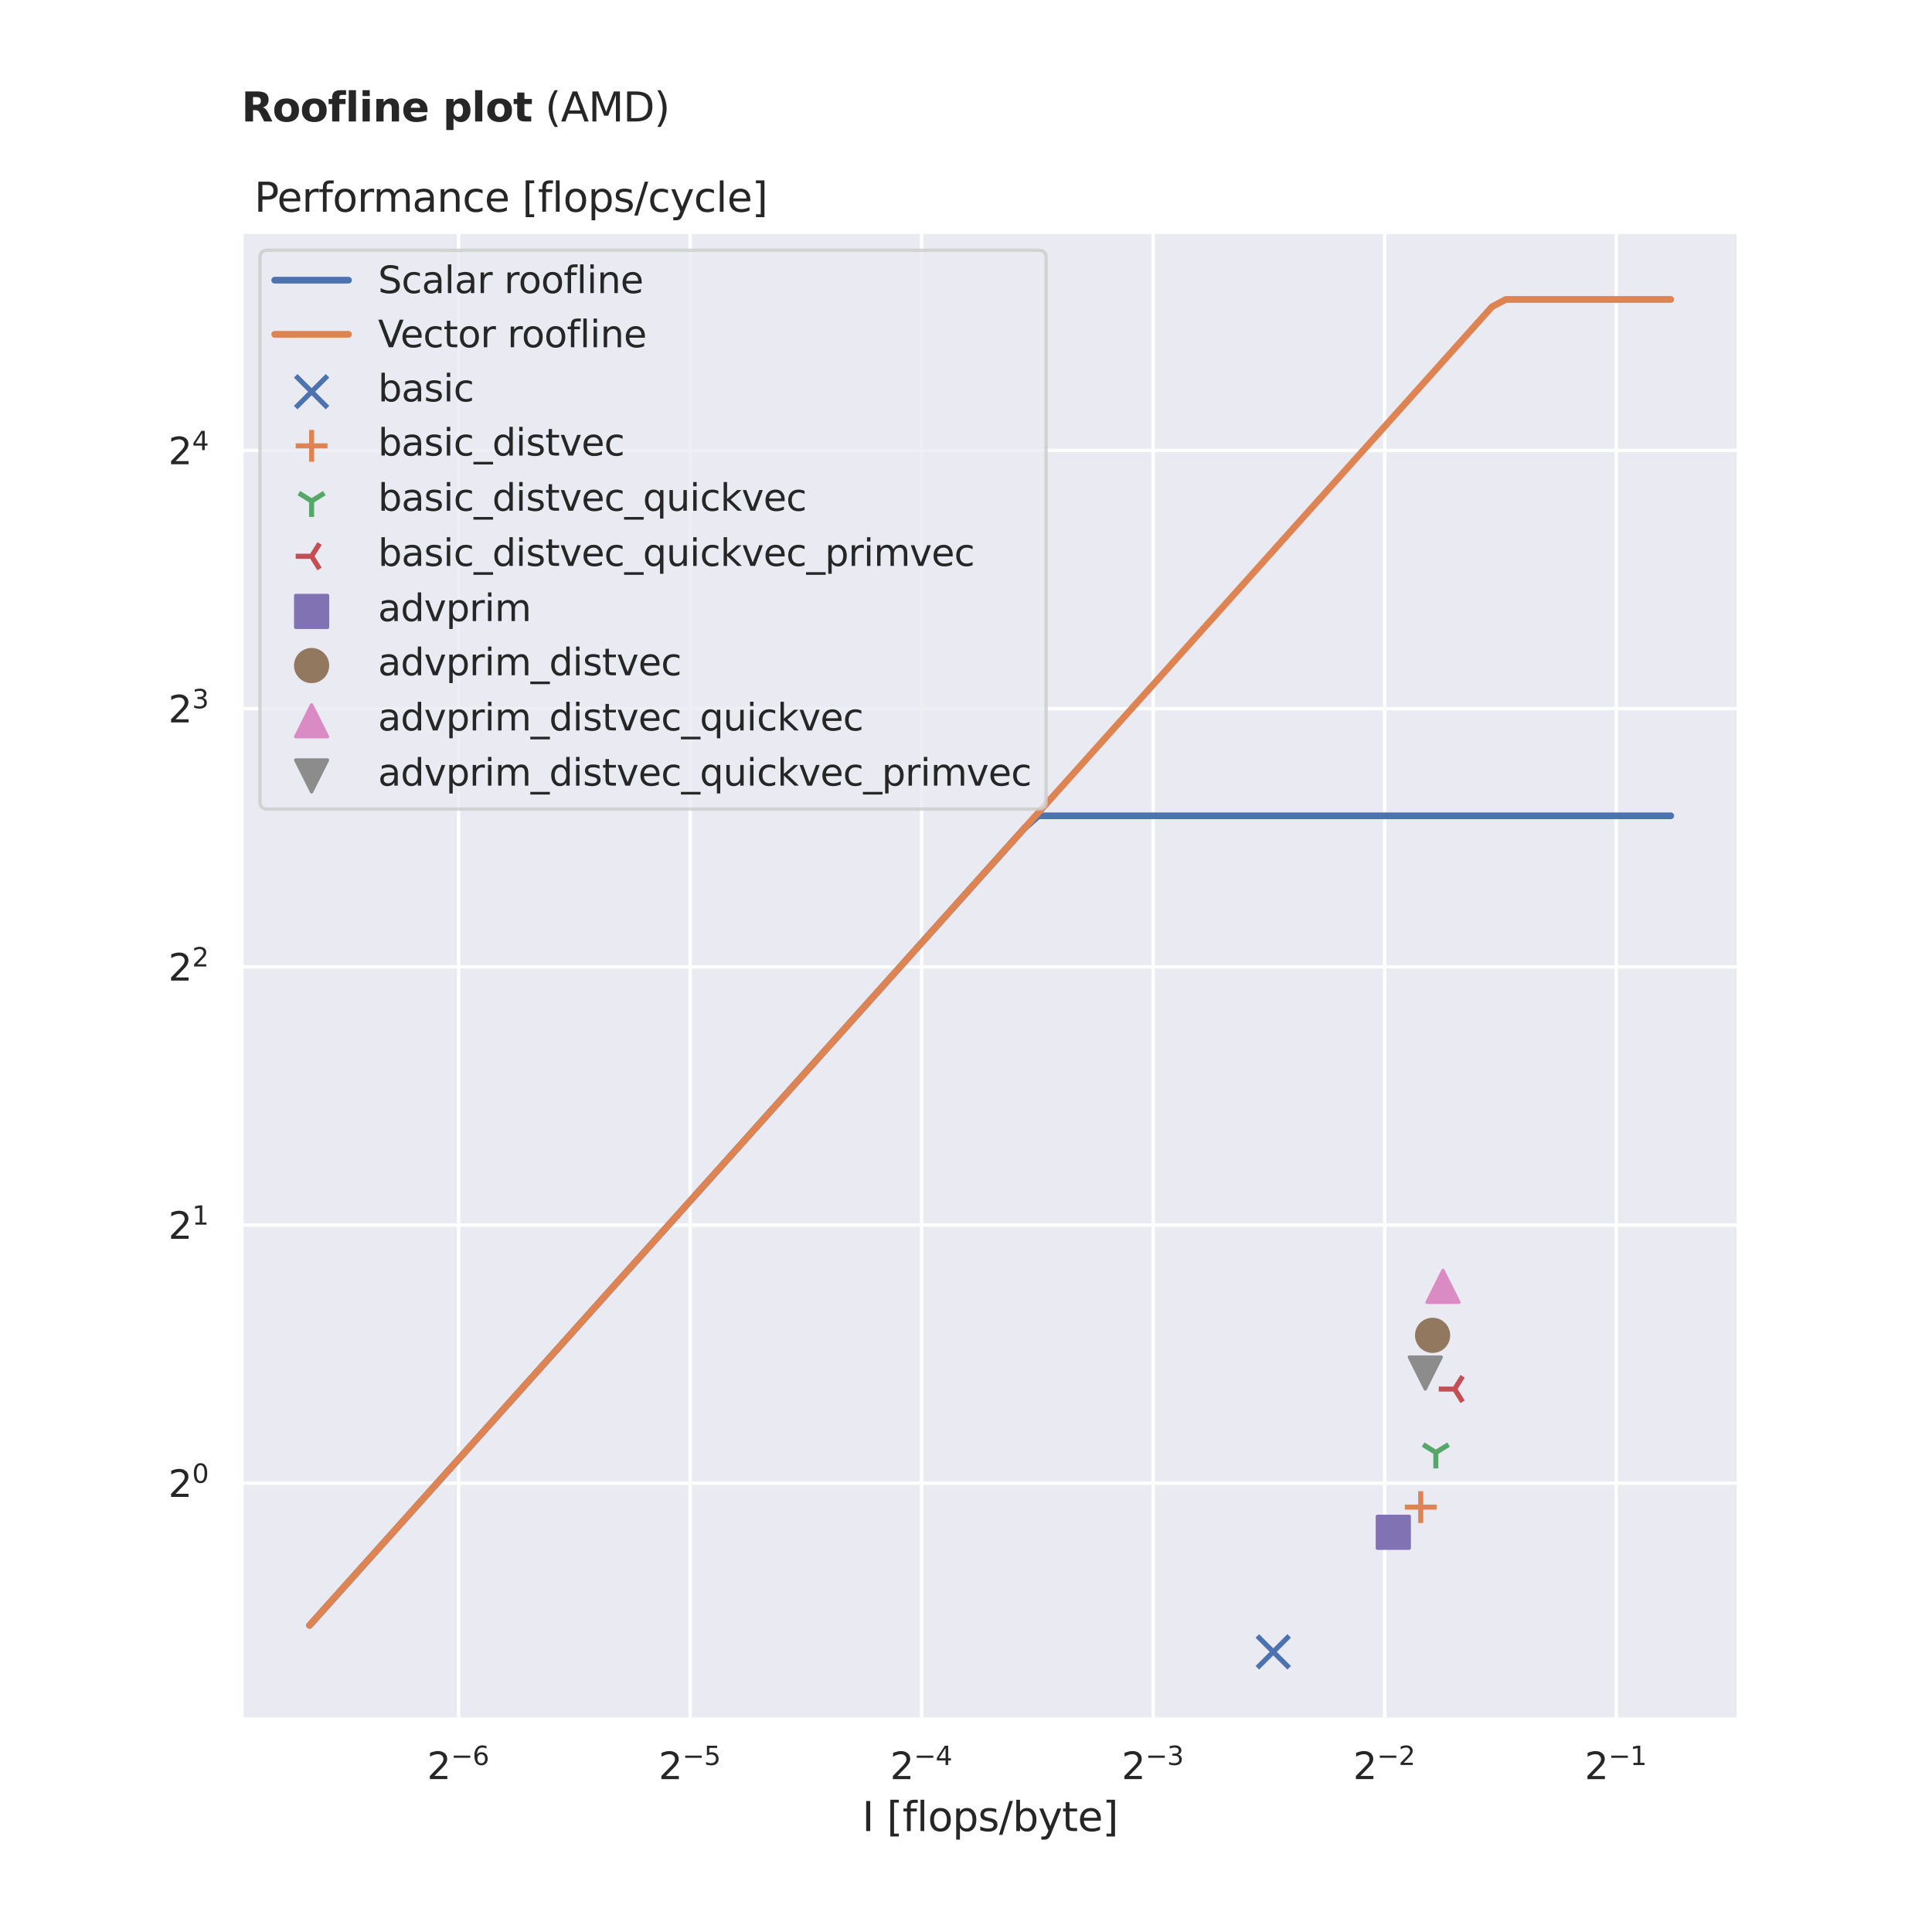 <?xml version="1.0" encoding="utf-8" standalone="no"?>
<!DOCTYPE svg PUBLIC "-//W3C//DTD SVG 1.1//EN"
  "http://www.w3.org/Graphics/SVG/1.1/DTD/svg11.dtd">
<svg height="576pt" version="1.1" viewBox="0 0 576 576" width="576pt" xmlns="http://www.w3.org/2000/svg" xmlns:xlink="http://www.w3.org/1999/xlink">
 <defs>
  <style type="text/css">*{stroke-linecap:butt;stroke-linejoin:round;}</style>
 </defs>
 <g id="figure_1">
  <g id="patch_1">
   <path d="M 0 576 
L 576 576 
L 576 0 
L 0 0 
z
" style="fill:#ffffff;"/>
  </g>
  <g id="axes_1">
   <g id="patch_2">
    <path d="M 72 512.64 
L 518.4 512.64 
L 518.4 69.12 
L 72 69.12 
z
" style="fill:#eaeaf2;"/>
   </g>
   <g id="matplotlib.axis_1">
    <g id="xtick_1">
     <g id="line2d_1">
      <path clip-path="url(#p7f2928bb8c)" d="M 136.732 512.64 
L 136.732 69.12 
" style="fill:none;stroke:#ffffff;stroke-linecap:round;"/>
     </g>
     <g id="text_1">
      <!-- $\mathdefault{2^{-6}}$ -->
      <g style="fill:#262626;" transform="translate(127.327 530.498)scale(0.11 -0.11)">
       <defs>
        <path d="M 1228 531 
L 3431 531 
L 3431 0 
L 469 0 
L 469 531 
Q 828 903 1448 1529 
Q 2069 2156 2228 2338 
Q 2531 2678 2651 2914 
Q 2772 3150 2772 3378 
Q 2772 3750 2511 3984 
Q 2250 4219 1831 4219 
Q 1534 4219 1204 4116 
Q 875 4013 500 3803 
L 500 4441 
Q 881 4594 1212 4672 
Q 1544 4750 1819 4750 
Q 2544 4750 2975 4387 
Q 3406 4025 3406 3419 
Q 3406 3131 3298 2873 
Q 3191 2616 2906 2266 
Q 2828 2175 2409 1742 
Q 1991 1309 1228 531 
z
" id="DejaVuSans-32" transform="scale(0.016)"/>
        <path d="M 678 2272 
L 4684 2272 
L 4684 1741 
L 678 1741 
L 678 2272 
z
" id="DejaVuSans-2212" transform="scale(0.016)"/>
        <path d="M 2113 2584 
Q 1688 2584 1439 2293 
Q 1191 2003 1191 1497 
Q 1191 994 1439 701 
Q 1688 409 2113 409 
Q 2538 409 2786 701 
Q 3034 994 3034 1497 
Q 3034 2003 2786 2293 
Q 2538 2584 2113 2584 
z
M 3366 4563 
L 3366 3988 
Q 3128 4100 2886 4159 
Q 2644 4219 2406 4219 
Q 1781 4219 1451 3797 
Q 1122 3375 1075 2522 
Q 1259 2794 1537 2939 
Q 1816 3084 2150 3084 
Q 2853 3084 3261 2657 
Q 3669 2231 3669 1497 
Q 3669 778 3244 343 
Q 2819 -91 2113 -91 
Q 1303 -91 875 529 
Q 447 1150 447 2328 
Q 447 3434 972 4092 
Q 1497 4750 2381 4750 
Q 2619 4750 2861 4703 
Q 3103 4656 3366 4563 
z
" id="DejaVuSans-36" transform="scale(0.016)"/>
       </defs>
       <use transform="translate(0 0.766)" xlink:href="#DejaVuSans-32"/>
       <use transform="translate(64.58 39.047)scale(0.7)" xlink:href="#DejaVuSans-2212"/>
       <use transform="translate(123.232 39.047)scale(0.7)" xlink:href="#DejaVuSans-36"/>
      </g>
     </g>
    </g>
    <g id="xtick_2">
     <g id="line2d_2">
      <path clip-path="url(#p7f2928bb8c)" d="M 205.756 512.64 
L 205.756 69.12 
" style="fill:none;stroke:#ffffff;stroke-linecap:round;"/>
     </g>
     <g id="text_2">
      <!-- $\mathdefault{2^{-5}}$ -->
      <g style="fill:#262626;" transform="translate(196.351 530.498)scale(0.11 -0.11)">
       <defs>
        <path d="M 691 4666 
L 3169 4666 
L 3169 4134 
L 1269 4134 
L 1269 2991 
Q 1406 3038 1543 3061 
Q 1681 3084 1819 3084 
Q 2600 3084 3056 2656 
Q 3513 2228 3513 1497 
Q 3513 744 3044 326 
Q 2575 -91 1722 -91 
Q 1428 -91 1123 -41 
Q 819 9 494 109 
L 494 744 
Q 775 591 1075 516 
Q 1375 441 1709 441 
Q 2250 441 2565 725 
Q 2881 1009 2881 1497 
Q 2881 1984 2565 2268 
Q 2250 2553 1709 2553 
Q 1456 2553 1204 2497 
Q 953 2441 691 2322 
L 691 4666 
z
" id="DejaVuSans-35" transform="scale(0.016)"/>
       </defs>
       <use transform="translate(0 0.684)" xlink:href="#DejaVuSans-32"/>
       <use transform="translate(64.58 38.966)scale(0.7)" xlink:href="#DejaVuSans-2212"/>
       <use transform="translate(123.232 38.966)scale(0.7)" xlink:href="#DejaVuSans-35"/>
      </g>
     </g>
    </g>
    <g id="xtick_3">
     <g id="line2d_3">
      <path clip-path="url(#p7f2928bb8c)" d="M 274.779 512.64 
L 274.779 69.12 
" style="fill:none;stroke:#ffffff;stroke-linecap:round;"/>
     </g>
     <g id="text_3">
      <!-- $\mathdefault{2^{-4}}$ -->
      <g style="fill:#262626;" transform="translate(265.374 530.498)scale(0.11 -0.11)">
       <defs>
        <path d="M 2419 4116 
L 825 1625 
L 2419 1625 
L 2419 4116 
z
M 2253 4666 
L 3047 4666 
L 3047 1625 
L 3713 1625 
L 3713 1100 
L 3047 1100 
L 3047 0 
L 2419 0 
L 2419 1100 
L 313 1100 
L 313 1709 
L 2253 4666 
z
" id="DejaVuSans-34" transform="scale(0.016)"/>
       </defs>
       <use transform="translate(0 0.684)" xlink:href="#DejaVuSans-32"/>
       <use transform="translate(64.58 38.966)scale(0.7)" xlink:href="#DejaVuSans-2212"/>
       <use transform="translate(123.232 38.966)scale(0.7)" xlink:href="#DejaVuSans-34"/>
      </g>
     </g>
    </g>
    <g id="xtick_4">
     <g id="line2d_4">
      <path clip-path="url(#p7f2928bb8c)" d="M 343.802 512.64 
L 343.802 69.12 
" style="fill:none;stroke:#ffffff;stroke-linecap:round;"/>
     </g>
     <g id="text_4">
      <!-- $\mathdefault{2^{-3}}$ -->
      <g style="fill:#262626;" transform="translate(334.397 530.498)scale(0.11 -0.11)">
       <defs>
        <path d="M 2597 2516 
Q 3050 2419 3304 2112 
Q 3559 1806 3559 1356 
Q 3559 666 3084 287 
Q 2609 -91 1734 -91 
Q 1441 -91 1130 -33 
Q 819 25 488 141 
L 488 750 
Q 750 597 1062 519 
Q 1375 441 1716 441 
Q 2309 441 2620 675 
Q 2931 909 2931 1356 
Q 2931 1769 2642 2001 
Q 2353 2234 1838 2234 
L 1294 2234 
L 1294 2753 
L 1863 2753 
Q 2328 2753 2575 2939 
Q 2822 3125 2822 3475 
Q 2822 3834 2567 4026 
Q 2313 4219 1838 4219 
Q 1578 4219 1281 4162 
Q 984 4106 628 3988 
L 628 4550 
Q 988 4650 1302 4700 
Q 1616 4750 1894 4750 
Q 2613 4750 3031 4423 
Q 3450 4097 3450 3541 
Q 3450 3153 3228 2886 
Q 3006 2619 2597 2516 
z
" id="DejaVuSans-33" transform="scale(0.016)"/>
       </defs>
       <use transform="translate(0 0.766)" xlink:href="#DejaVuSans-32"/>
       <use transform="translate(64.58 39.047)scale(0.7)" xlink:href="#DejaVuSans-2212"/>
       <use transform="translate(123.232 39.047)scale(0.7)" xlink:href="#DejaVuSans-33"/>
      </g>
     </g>
    </g>
    <g id="xtick_5">
     <g id="line2d_5">
      <path clip-path="url(#p7f2928bb8c)" d="M 412.826 512.64 
L 412.826 69.12 
" style="fill:none;stroke:#ffffff;stroke-linecap:round;"/>
     </g>
     <g id="text_5">
      <!-- $\mathdefault{2^{-2}}$ -->
      <g style="fill:#262626;" transform="translate(403.421 530.498)scale(0.11 -0.11)">
       <use transform="translate(0 0.766)" xlink:href="#DejaVuSans-32"/>
       <use transform="translate(64.58 39.047)scale(0.7)" xlink:href="#DejaVuSans-2212"/>
       <use transform="translate(123.232 39.047)scale(0.7)" xlink:href="#DejaVuSans-32"/>
      </g>
     </g>
    </g>
    <g id="xtick_6">
     <g id="line2d_6">
      <path clip-path="url(#p7f2928bb8c)" d="M 481.849 512.64 
L 481.849 69.12 
" style="fill:none;stroke:#ffffff;stroke-linecap:round;"/>
     </g>
     <g id="text_6">
      <!-- $\mathdefault{2^{-1}}$ -->
      <g style="fill:#262626;" transform="translate(472.444 530.498)scale(0.11 -0.11)">
       <defs>
        <path d="M 794 531 
L 1825 531 
L 1825 4091 
L 703 3866 
L 703 4441 
L 1819 4666 
L 2450 4666 
L 2450 531 
L 3481 531 
L 3481 0 
L 794 0 
L 794 531 
z
" id="DejaVuSans-31" transform="scale(0.016)"/>
       </defs>
       <use transform="translate(0 0.684)" xlink:href="#DejaVuSans-32"/>
       <use transform="translate(64.58 38.966)scale(0.7)" xlink:href="#DejaVuSans-2212"/>
       <use transform="translate(123.232 38.966)scale(0.7)" xlink:href="#DejaVuSans-31"/>
      </g>
     </g>
    </g>
    <g id="text_7">
     <!-- I [flops/byte] -->
     <g style="fill:#262626;" transform="translate(257.031 545.904)scale(0.12 -0.12)">
      <defs>
       <path d="M 628 4666 
L 1259 4666 
L 1259 0 
L 628 0 
L 628 4666 
z
" id="DejaVuSans-49" transform="scale(0.016)"/>
       <path id="DejaVuSans-20" transform="scale(0.016)"/>
       <path d="M 550 4863 
L 1875 4863 
L 1875 4416 
L 1125 4416 
L 1125 -397 
L 1875 -397 
L 1875 -844 
L 550 -844 
L 550 4863 
z
" id="DejaVuSans-5b" transform="scale(0.016)"/>
       <path d="M 2375 4863 
L 2375 4384 
L 1825 4384 
Q 1516 4384 1395 4259 
Q 1275 4134 1275 3809 
L 1275 3500 
L 2222 3500 
L 2222 3053 
L 1275 3053 
L 1275 0 
L 697 0 
L 697 3053 
L 147 3053 
L 147 3500 
L 697 3500 
L 697 3744 
Q 697 4328 969 4595 
Q 1241 4863 1831 4863 
L 2375 4863 
z
" id="DejaVuSans-66" transform="scale(0.016)"/>
       <path d="M 603 4863 
L 1178 4863 
L 1178 0 
L 603 0 
L 603 4863 
z
" id="DejaVuSans-6c" transform="scale(0.016)"/>
       <path d="M 1959 3097 
Q 1497 3097 1228 2736 
Q 959 2375 959 1747 
Q 959 1119 1226 758 
Q 1494 397 1959 397 
Q 2419 397 2687 759 
Q 2956 1122 2956 1747 
Q 2956 2369 2687 2733 
Q 2419 3097 1959 3097 
z
M 1959 3584 
Q 2709 3584 3137 3096 
Q 3566 2609 3566 1747 
Q 3566 888 3137 398 
Q 2709 -91 1959 -91 
Q 1206 -91 779 398 
Q 353 888 353 1747 
Q 353 2609 779 3096 
Q 1206 3584 1959 3584 
z
" id="DejaVuSans-6f" transform="scale(0.016)"/>
       <path d="M 1159 525 
L 1159 -1331 
L 581 -1331 
L 581 3500 
L 1159 3500 
L 1159 2969 
Q 1341 3281 1617 3432 
Q 1894 3584 2278 3584 
Q 2916 3584 3314 3078 
Q 3713 2572 3713 1747 
Q 3713 922 3314 415 
Q 2916 -91 2278 -91 
Q 1894 -91 1617 61 
Q 1341 213 1159 525 
z
M 3116 1747 
Q 3116 2381 2855 2742 
Q 2594 3103 2138 3103 
Q 1681 3103 1420 2742 
Q 1159 2381 1159 1747 
Q 1159 1113 1420 752 
Q 1681 391 2138 391 
Q 2594 391 2855 752 
Q 3116 1113 3116 1747 
z
" id="DejaVuSans-70" transform="scale(0.016)"/>
       <path d="M 2834 3397 
L 2834 2853 
Q 2591 2978 2328 3040 
Q 2066 3103 1784 3103 
Q 1356 3103 1142 2972 
Q 928 2841 928 2578 
Q 928 2378 1081 2264 
Q 1234 2150 1697 2047 
L 1894 2003 
Q 2506 1872 2764 1633 
Q 3022 1394 3022 966 
Q 3022 478 2636 193 
Q 2250 -91 1575 -91 
Q 1294 -91 989 -36 
Q 684 19 347 128 
L 347 722 
Q 666 556 975 473 
Q 1284 391 1588 391 
Q 1994 391 2212 530 
Q 2431 669 2431 922 
Q 2431 1156 2273 1281 
Q 2116 1406 1581 1522 
L 1381 1569 
Q 847 1681 609 1914 
Q 372 2147 372 2553 
Q 372 3047 722 3315 
Q 1072 3584 1716 3584 
Q 2034 3584 2315 3537 
Q 2597 3491 2834 3397 
z
" id="DejaVuSans-73" transform="scale(0.016)"/>
       <path d="M 1625 4666 
L 2156 4666 
L 531 -594 
L 0 -594 
L 1625 4666 
z
" id="DejaVuSans-2f" transform="scale(0.016)"/>
       <path d="M 3116 1747 
Q 3116 2381 2855 2742 
Q 2594 3103 2138 3103 
Q 1681 3103 1420 2742 
Q 1159 2381 1159 1747 
Q 1159 1113 1420 752 
Q 1681 391 2138 391 
Q 2594 391 2855 752 
Q 3116 1113 3116 1747 
z
M 1159 2969 
Q 1341 3281 1617 3432 
Q 1894 3584 2278 3584 
Q 2916 3584 3314 3078 
Q 3713 2572 3713 1747 
Q 3713 922 3314 415 
Q 2916 -91 2278 -91 
Q 1894 -91 1617 61 
Q 1341 213 1159 525 
L 1159 0 
L 581 0 
L 581 4863 
L 1159 4863 
L 1159 2969 
z
" id="DejaVuSans-62" transform="scale(0.016)"/>
       <path d="M 2059 -325 
Q 1816 -950 1584 -1140 
Q 1353 -1331 966 -1331 
L 506 -1331 
L 506 -850 
L 844 -850 
Q 1081 -850 1212 -737 
Q 1344 -625 1503 -206 
L 1606 56 
L 191 3500 
L 800 3500 
L 1894 763 
L 2988 3500 
L 3597 3500 
L 2059 -325 
z
" id="DejaVuSans-79" transform="scale(0.016)"/>
       <path d="M 1172 4494 
L 1172 3500 
L 2356 3500 
L 2356 3053 
L 1172 3053 
L 1172 1153 
Q 1172 725 1289 603 
Q 1406 481 1766 481 
L 2356 481 
L 2356 0 
L 1766 0 
Q 1100 0 847 248 
Q 594 497 594 1153 
L 594 3053 
L 172 3053 
L 172 3500 
L 594 3500 
L 594 4494 
L 1172 4494 
z
" id="DejaVuSans-74" transform="scale(0.016)"/>
       <path d="M 3597 1894 
L 3597 1613 
L 953 1613 
Q 991 1019 1311 708 
Q 1631 397 2203 397 
Q 2534 397 2845 478 
Q 3156 559 3463 722 
L 3463 178 
Q 3153 47 2828 -22 
Q 2503 -91 2169 -91 
Q 1331 -91 842 396 
Q 353 884 353 1716 
Q 353 2575 817 3079 
Q 1281 3584 2069 3584 
Q 2775 3584 3186 3129 
Q 3597 2675 3597 1894 
z
M 3022 2063 
Q 3016 2534 2758 2815 
Q 2500 3097 2075 3097 
Q 1594 3097 1305 2825 
Q 1016 2553 972 2059 
L 3022 2063 
z
" id="DejaVuSans-65" transform="scale(0.016)"/>
       <path d="M 1947 4863 
L 1947 -844 
L 622 -844 
L 622 -397 
L 1369 -397 
L 1369 4416 
L 622 4416 
L 622 4863 
L 1947 4863 
z
" id="DejaVuSans-5d" transform="scale(0.016)"/>
      </defs>
      <use xlink:href="#DejaVuSans-49"/>
      <use x="29.492" xlink:href="#DejaVuSans-20"/>
      <use x="61.279" xlink:href="#DejaVuSans-5b"/>
      <use x="100.293" xlink:href="#DejaVuSans-66"/>
      <use x="135.498" xlink:href="#DejaVuSans-6c"/>
      <use x="163.281" xlink:href="#DejaVuSans-6f"/>
      <use x="224.463" xlink:href="#DejaVuSans-70"/>
      <use x="287.939" xlink:href="#DejaVuSans-73"/>
      <use x="340.039" xlink:href="#DejaVuSans-2f"/>
      <use x="373.73" xlink:href="#DejaVuSans-62"/>
      <use x="437.207" xlink:href="#DejaVuSans-79"/>
      <use x="496.387" xlink:href="#DejaVuSans-74"/>
      <use x="535.596" xlink:href="#DejaVuSans-65"/>
      <use x="597.119" xlink:href="#DejaVuSans-5d"/>
     </g>
    </g>
   </g>
   <g id="matplotlib.axis_2">
    <g id="ytick_1">
     <g id="line2d_7">
      <path clip-path="url(#p7f2928bb8c)" d="M 72 442.192 
L 518.4 442.192 
" style="fill:none;stroke:#ffffff;stroke-linecap:round;"/>
     </g>
     <g id="text_8">
      <!-- $\mathdefault{2^{0}}$ -->
      <g style="fill:#262626;" transform="translate(50.18 446.371)scale(0.11 -0.11)">
       <defs>
        <path d="M 2034 4250 
Q 1547 4250 1301 3770 
Q 1056 3291 1056 2328 
Q 1056 1369 1301 889 
Q 1547 409 2034 409 
Q 2525 409 2770 889 
Q 3016 1369 3016 2328 
Q 3016 3291 2770 3770 
Q 2525 4250 2034 4250 
z
M 2034 4750 
Q 2819 4750 3233 4129 
Q 3647 3509 3647 2328 
Q 3647 1150 3233 529 
Q 2819 -91 2034 -91 
Q 1250 -91 836 529 
Q 422 1150 422 2328 
Q 422 3509 836 4129 
Q 1250 4750 2034 4750 
z
" id="DejaVuSans-30" transform="scale(0.016)"/>
       </defs>
       <use transform="translate(0 0.766)" xlink:href="#DejaVuSans-32"/>
       <use transform="translate(64.58 39.047)scale(0.7)" xlink:href="#DejaVuSans-30"/>
      </g>
     </g>
    </g>
    <g id="ytick_2">
     <g id="line2d_8">
      <path clip-path="url(#p7f2928bb8c)" d="M 72 365.22 
L 518.4 365.22 
" style="fill:none;stroke:#ffffff;stroke-linecap:round;"/>
     </g>
     <g id="text_9">
      <!-- $\mathdefault{2^{1}}$ -->
      <g style="fill:#262626;" transform="translate(50.18 369.399)scale(0.11 -0.11)">
       <use transform="translate(0 0.684)" xlink:href="#DejaVuSans-32"/>
       <use transform="translate(64.58 38.966)scale(0.7)" xlink:href="#DejaVuSans-31"/>
      </g>
     </g>
    </g>
    <g id="ytick_3">
     <g id="line2d_9">
      <path clip-path="url(#p7f2928bb8c)" d="M 72 288.249 
L 518.4 288.249 
" style="fill:none;stroke:#ffffff;stroke-linecap:round;"/>
     </g>
     <g id="text_10">
      <!-- $\mathdefault{2^{2}}$ -->
      <g style="fill:#262626;" transform="translate(50.18 292.428)scale(0.11 -0.11)">
       <use transform="translate(0 0.766)" xlink:href="#DejaVuSans-32"/>
       <use transform="translate(64.58 39.047)scale(0.7)" xlink:href="#DejaVuSans-32"/>
      </g>
     </g>
    </g>
    <g id="ytick_4">
     <g id="line2d_10">
      <path clip-path="url(#p7f2928bb8c)" d="M 72 211.277 
L 518.4 211.277 
" style="fill:none;stroke:#ffffff;stroke-linecap:round;"/>
     </g>
     <g id="text_11">
      <!-- $\mathdefault{2^{3}}$ -->
      <g style="fill:#262626;" transform="translate(50.18 215.456)scale(0.11 -0.11)">
       <use transform="translate(0 0.766)" xlink:href="#DejaVuSans-32"/>
       <use transform="translate(64.58 39.047)scale(0.7)" xlink:href="#DejaVuSans-33"/>
      </g>
     </g>
    </g>
    <g id="ytick_5">
     <g id="line2d_11">
      <path clip-path="url(#p7f2928bb8c)" d="M 72 134.306 
L 518.4 134.306 
" style="fill:none;stroke:#ffffff;stroke-linecap:round;"/>
     </g>
     <g id="text_12">
      <!-- $\mathdefault{2^{4}}$ -->
      <g style="fill:#262626;" transform="translate(50.18 138.485)scale(0.11 -0.11)">
       <use transform="translate(0 0.684)" xlink:href="#DejaVuSans-32"/>
       <use transform="translate(64.58 38.966)scale(0.7)" xlink:href="#DejaVuSans-34"/>
      </g>
     </g>
    </g>
   </g>
   <g id="PathCollection_1">
    <defs>
     <path d="M -4.743 4.743 
L 4.743 -4.743 
M -4.743 -4.743 
L 4.743 4.743 
" id="m99eee67b3c" style="stroke:#4c72b0;stroke-width:1.5;"/>
    </defs>
    <g clip-path="url(#p7f2928bb8c)">
     <use style="fill:#4c72b0;stroke:#4c72b0;stroke-width:1.5;" x="379.609" xlink:href="#m99eee67b3c" y="492.48"/>
    </g>
   </g>
   <g id="PathCollection_2">
    <defs>
     <path d="M -4.743 0 
L 4.743 0 
M 0 4.743 
L 0 -4.743 
" id="m4a27e95166" style="stroke:#dd8452;stroke-width:1.5;"/>
    </defs>
    <g clip-path="url(#p7f2928bb8c)">
     <use style="fill:#dd8452;stroke:#dd8452;stroke-width:1.5;" x="423.566" xlink:href="#m4a27e95166" y="449.324"/>
    </g>
   </g>
   <g id="PathCollection_3">
    <defs>
     <path d="M 0 0 
L 0 4.743 
M 0 0 
L 3.795 -2.372 
M 0 0 
L -3.795 -2.372 
" id="m78bb2e9493" style="stroke:#55a868;stroke-width:1.5;"/>
    </defs>
    <g clip-path="url(#p7f2928bb8c)">
     <use style="fill:#55a868;stroke:#55a868;stroke-width:1.5;" x="428.074" xlink:href="#m78bb2e9493" y="433.046"/>
    </g>
   </g>
   <g id="PathCollection_4">
    <defs>
     <path d="M 0 0 
L -4.743 -0 
M 0 0 
L 2.372 3.795 
M 0 0 
L 2.372 -3.795 
" id="md85c745ebf" style="stroke:#c44e52;stroke-width:1.5;"/>
    </defs>
    <g clip-path="url(#p7f2928bb8c)">
     <use style="fill:#c44e52;stroke:#c44e52;stroke-width:1.5;" x="433.683" xlink:href="#md85c745ebf" y="414.126"/>
    </g>
   </g>
   <g id="PathCollection_5">
    <defs>
     <path d="M -4.743 4.743 
L 4.743 4.743 
L 4.743 -4.743 
L -4.743 -4.743 
z
" id="m72429f5b41" style="stroke:#8172b3;"/>
    </defs>
    <g clip-path="url(#p7f2928bb8c)">
     <use style="fill:#8172b3;stroke:#8172b3;" x="415.392" xlink:href="#m72429f5b41" y="456.824"/>
    </g>
   </g>
   <g id="PathCollection_6">
    <defs>
     <path d="M 0 4.743 
C 1.258 4.743 2.465 4.244 3.354 3.354 
C 4.244 2.465 4.743 1.258 4.743 0 
C 4.743 -1.258 4.244 -2.465 3.354 -3.354 
C 2.465 -4.244 1.258 -4.743 0 -4.743 
C -1.258 -4.743 -2.465 -4.244 -3.354 -3.354 
C -4.244 -2.465 -4.743 -1.258 -4.743 0 
C -4.743 1.258 -4.244 2.465 -3.354 3.354 
C -2.465 4.244 -1.258 4.743 0 4.743 
z
" id="m8c8016d985" style="stroke:#937860;"/>
    </defs>
    <g clip-path="url(#p7f2928bb8c)">
     <use style="fill:#937860;stroke:#937860;" x="427.109" xlink:href="#m8c8016d985" y="398.114"/>
    </g>
   </g>
   <g id="PathCollection_7">
    <defs>
     <path d="M 0 -4.743 
L -4.743 4.743 
L 4.743 4.743 
z
" id="m2c9ecf3612" style="stroke:#da8bc3;"/>
    </defs>
    <g clip-path="url(#p7f2928bb8c)">
     <use style="fill:#da8bc3;stroke:#da8bc3;" x="430.202" xlink:href="#m2c9ecf3612" y="383.511"/>
    </g>
   </g>
   <g id="PathCollection_8">
    <defs>
     <path d="M -0 4.743 
L 4.743 -4.743 
L -4.743 -4.743 
z
" id="m855ed21d6e" style="stroke:#8c8c8c;"/>
    </defs>
    <g clip-path="url(#p7f2928bb8c)">
     <use style="fill:#8c8c8c;stroke:#8c8c8c;" x="424.928" xlink:href="#m855ed21d6e" y="409.349"/>
    </g>
   </g>
   <g id="line2d_12">
    <path clip-path="url(#p7f2928bb8c)" d="M 92.291 484.578 
L 96.39 480.007 
L 100.489 475.436 
L 104.588 470.865 
L 108.688 466.294 
L 112.787 461.722 
L 116.886 457.151 
L 120.985 452.58 
L 125.084 448.009 
L 129.183 443.438 
L 133.283 438.866 
L 137.382 434.295 
L 141.481 429.724 
L 145.58 425.153 
L 149.679 420.582 
L 153.779 416.01 
L 157.878 411.439 
L 161.977 406.868 
L 166.076 402.297 
L 170.175 397.726 
L 174.274 393.154 
L 178.374 388.583 
L 182.473 384.012 
L 186.572 379.441 
L 190.671 374.87 
L 194.77 370.298 
L 198.869 365.727 
L 202.969 361.156 
L 207.068 356.585 
L 211.167 352.014 
L 215.266 347.442 
L 219.365 342.871 
L 223.464 338.3 
L 227.564 333.729 
L 231.663 329.158 
L 235.762 324.586 
L 239.861 320.015 
L 243.96 315.444 
L 248.06 310.873 
L 252.159 306.302 
L 256.258 301.73 
L 260.357 297.159 
L 264.456 292.588 
L 268.555 288.017 
L 272.655 283.446 
L 276.754 278.874 
L 280.853 274.303 
L 284.952 269.732 
L 289.051 265.161 
L 293.15 260.59 
L 297.25 256.018 
L 301.349 251.447 
L 305.448 246.876 
L 309.547 243.223 
L 313.646 243.223 
L 317.745 243.223 
L 321.845 243.223 
L 325.944 243.223 
L 330.043 243.223 
L 334.142 243.223 
L 338.241 243.223 
L 342.34 243.223 
L 346.44 243.223 
L 350.539 243.223 
L 354.638 243.223 
L 358.737 243.223 
L 362.836 243.223 
L 366.936 243.223 
L 371.035 243.223 
L 375.134 243.223 
L 379.233 243.223 
L 383.332 243.223 
L 387.431 243.223 
L 391.531 243.223 
L 395.63 243.223 
L 399.729 243.223 
L 403.828 243.223 
L 407.927 243.223 
L 412.026 243.223 
L 416.126 243.223 
L 420.225 243.223 
L 424.324 243.223 
L 428.423 243.223 
L 432.522 243.223 
L 436.621 243.223 
L 440.721 243.223 
L 444.82 243.223 
L 448.919 243.223 
L 453.018 243.223 
L 457.117 243.223 
L 461.217 243.223 
L 465.316 243.223 
L 469.415 243.223 
L 473.514 243.223 
L 477.613 243.223 
L 481.712 243.223 
L 485.812 243.223 
L 489.911 243.223 
L 494.01 243.223 
L 498.109 243.223 
" style="fill:none;stroke:#4c72b0;stroke-linecap:round;stroke-width:2;"/>
   </g>
   <g id="line2d_13">
    <path clip-path="url(#p7f2928bb8c)" d="M 92.291 484.578 
L 96.39 480.007 
L 100.489 475.436 
L 104.588 470.865 
L 108.688 466.294 
L 112.787 461.722 
L 116.886 457.151 
L 120.985 452.58 
L 125.084 448.009 
L 129.183 443.438 
L 133.283 438.866 
L 137.382 434.295 
L 141.481 429.724 
L 145.58 425.153 
L 149.679 420.582 
L 153.779 416.01 
L 157.878 411.439 
L 161.977 406.868 
L 166.076 402.297 
L 170.175 397.726 
L 174.274 393.154 
L 178.374 388.583 
L 182.473 384.012 
L 186.572 379.441 
L 190.671 374.87 
L 194.77 370.298 
L 198.869 365.727 
L 202.969 361.156 
L 207.068 356.585 
L 211.167 352.014 
L 215.266 347.442 
L 219.365 342.871 
L 223.464 338.3 
L 227.564 333.729 
L 231.663 329.158 
L 235.762 324.586 
L 239.861 320.015 
L 243.96 315.444 
L 248.06 310.873 
L 252.159 306.302 
L 256.258 301.73 
L 260.357 297.159 
L 264.456 292.588 
L 268.555 288.017 
L 272.655 283.446 
L 276.754 278.874 
L 280.853 274.303 
L 284.952 269.732 
L 289.051 265.161 
L 293.15 260.59 
L 297.25 256.018 
L 301.349 251.447 
L 305.448 246.876 
L 309.547 242.305 
L 313.646 237.734 
L 317.745 233.162 
L 321.845 228.591 
L 325.944 224.02 
L 330.043 219.449 
L 334.142 214.878 
L 338.241 210.306 
L 342.34 205.735 
L 346.44 201.164 
L 350.539 196.593 
L 354.638 192.022 
L 358.737 187.45 
L 362.836 182.879 
L 366.936 178.308 
L 371.035 173.737 
L 375.134 169.166 
L 379.233 164.594 
L 383.332 160.023 
L 387.431 155.452 
L 391.531 150.881 
L 395.63 146.31 
L 399.729 141.738 
L 403.828 137.167 
L 407.927 132.596 
L 412.026 128.025 
L 416.126 123.454 
L 420.225 118.882 
L 424.324 114.311 
L 428.423 109.74 
L 432.522 105.169 
L 436.621 100.597 
L 440.721 96.026 
L 444.82 91.455 
L 448.919 89.28 
L 453.018 89.28 
L 457.117 89.28 
L 461.217 89.28 
L 465.316 89.28 
L 469.415 89.28 
L 473.514 89.28 
L 477.613 89.28 
L 481.712 89.28 
L 485.812 89.28 
L 489.911 89.28 
L 494.01 89.28 
L 498.109 89.28 
" style="fill:none;stroke:#dd8452;stroke-linecap:round;stroke-width:2;"/>
   </g>
   <g id="patch_3">
    <path d="M 72 512.64 
L 72 69.12 
" style="fill:none;stroke:#ffffff;stroke-linecap:square;stroke-linejoin:miter;stroke-width:1.25;"/>
   </g>
   <g id="patch_4">
    <path d="M 518.4 512.64 
L 518.4 69.12 
" style="fill:none;stroke:#ffffff;stroke-linecap:square;stroke-linejoin:miter;stroke-width:1.25;"/>
   </g>
   <g id="patch_5">
    <path d="M 72 512.64 
L 518.4 512.64 
" style="fill:none;stroke:#ffffff;stroke-linecap:square;stroke-linejoin:miter;stroke-width:1.25;"/>
   </g>
   <g id="patch_6">
    <path d="M 72 69.12 
L 518.4 69.12 
" style="fill:none;stroke:#ffffff;stroke-linecap:square;stroke-linejoin:miter;stroke-width:1.25;"/>
   </g>
   <g id="text_13">
    <!-- $\bf{Roofline\ plot}$ (AMD) -->
    <g style="fill:#262626;" transform="translate(72 36.221)scale(0.12 -0.12)">
     <defs>
      <path d="M 2297 2597 
Q 2675 2597 2839 2737 
Q 3003 2878 3003 3200 
Q 3003 3519 2839 3656 
Q 2675 3794 2297 3794 
L 1791 3794 
L 1791 2597 
L 2297 2597 
z
M 1791 1766 
L 1791 0 
L 588 0 
L 588 4666 
L 2425 4666 
Q 3347 4666 3776 4356 
Q 4206 4047 4206 3378 
Q 4206 2916 3982 2619 
Q 3759 2322 3309 2181 
Q 3556 2125 3751 1926 
Q 3947 1728 4147 1325 
L 4800 0 
L 3519 0 
L 2950 1159 
Q 2778 1509 2601 1637 
Q 2425 1766 2131 1766 
L 1791 1766 
z
" id="DejaVuSans-Bold-52" transform="scale(0.016)"/>
      <path d="M 2203 2784 
Q 1831 2784 1636 2517 
Q 1441 2250 1441 1747 
Q 1441 1244 1636 976 
Q 1831 709 2203 709 
Q 2569 709 2762 976 
Q 2956 1244 2956 1747 
Q 2956 2250 2762 2517 
Q 2569 2784 2203 2784 
z
M 2203 3584 
Q 3106 3584 3614 3096 
Q 4122 2609 4122 1747 
Q 4122 884 3614 396 
Q 3106 -91 2203 -91 
Q 1297 -91 786 396 
Q 275 884 275 1747 
Q 275 2609 786 3096 
Q 1297 3584 2203 3584 
z
" id="DejaVuSans-Bold-6f" transform="scale(0.016)"/>
      <path d="M 2841 4863 
L 2841 4128 
L 2222 4128 
Q 1984 4128 1890 4042 
Q 1797 3956 1797 3744 
L 1797 3500 
L 2753 3500 
L 2753 2700 
L 1797 2700 
L 1797 0 
L 678 0 
L 678 2700 
L 122 2700 
L 122 3500 
L 678 3500 
L 678 3744 
Q 678 4316 997 4589 
Q 1316 4863 1984 4863 
L 2841 4863 
z
" id="DejaVuSans-Bold-66" transform="scale(0.016)"/>
      <path d="M 538 4863 
L 1656 4863 
L 1656 0 
L 538 0 
L 538 4863 
z
" id="DejaVuSans-Bold-6c" transform="scale(0.016)"/>
      <path d="M 538 3500 
L 1656 3500 
L 1656 0 
L 538 0 
L 538 3500 
z
M 538 4863 
L 1656 4863 
L 1656 3950 
L 538 3950 
L 538 4863 
z
" id="DejaVuSans-Bold-69" transform="scale(0.016)"/>
      <path d="M 4056 2131 
L 4056 0 
L 2931 0 
L 2931 347 
L 2931 1631 
Q 2931 2084 2911 2256 
Q 2891 2428 2841 2509 
Q 2775 2619 2662 2680 
Q 2550 2741 2406 2741 
Q 2056 2741 1856 2470 
Q 1656 2200 1656 1722 
L 1656 0 
L 538 0 
L 538 3500 
L 1656 3500 
L 1656 2988 
Q 1909 3294 2193 3439 
Q 2478 3584 2822 3584 
Q 3428 3584 3742 3212 
Q 4056 2841 4056 2131 
z
" id="DejaVuSans-Bold-6e" transform="scale(0.016)"/>
      <path d="M 4031 1759 
L 4031 1441 
L 1416 1441 
Q 1456 1047 1700 850 
Q 1944 653 2381 653 
Q 2734 653 3104 758 
Q 3475 863 3866 1075 
L 3866 213 
Q 3469 63 3072 -14 
Q 2675 -91 2278 -91 
Q 1328 -91 801 392 
Q 275 875 275 1747 
Q 275 2603 792 3093 
Q 1309 3584 2216 3584 
Q 3041 3584 3536 3087 
Q 4031 2591 4031 1759 
z
M 2881 2131 
Q 2881 2450 2695 2645 
Q 2509 2841 2209 2841 
Q 1884 2841 1681 2658 
Q 1478 2475 1428 2131 
L 2881 2131 
z
" id="DejaVuSans-Bold-65" transform="scale(0.016)"/>
      <path d="M 1656 506 
L 1656 -1331 
L 538 -1331 
L 538 3500 
L 1656 3500 
L 1656 2988 
Q 1888 3294 2169 3439 
Q 2450 3584 2816 3584 
Q 3463 3584 3878 3070 
Q 4294 2556 4294 1747 
Q 4294 938 3878 423 
Q 3463 -91 2816 -91 
Q 2450 -91 2169 54 
Q 1888 200 1656 506 
z
M 2400 2772 
Q 2041 2772 1848 2508 
Q 1656 2244 1656 1747 
Q 1656 1250 1848 986 
Q 2041 722 2400 722 
Q 2759 722 2948 984 
Q 3138 1247 3138 1747 
Q 3138 2247 2948 2509 
Q 2759 2772 2400 2772 
z
" id="DejaVuSans-Bold-70" transform="scale(0.016)"/>
      <path d="M 1759 4494 
L 1759 3500 
L 2913 3500 
L 2913 2700 
L 1759 2700 
L 1759 1216 
Q 1759 972 1856 886 
Q 1953 800 2241 800 
L 2816 800 
L 2816 0 
L 1856 0 
Q 1194 0 917 276 
Q 641 553 641 1216 
L 641 2700 
L 84 2700 
L 84 3500 
L 641 3500 
L 641 4494 
L 1759 4494 
z
" id="DejaVuSans-Bold-74" transform="scale(0.016)"/>
      <path d="M 1984 4856 
Q 1566 4138 1362 3434 
Q 1159 2731 1159 2009 
Q 1159 1288 1364 580 
Q 1569 -128 1984 -844 
L 1484 -844 
Q 1016 -109 783 600 
Q 550 1309 550 2009 
Q 550 2706 781 3412 
Q 1013 4119 1484 4856 
L 1984 4856 
z
" id="DejaVuSans-28" transform="scale(0.016)"/>
      <path d="M 2188 4044 
L 1331 1722 
L 3047 1722 
L 2188 4044 
z
M 1831 4666 
L 2547 4666 
L 4325 0 
L 3669 0 
L 3244 1197 
L 1141 1197 
L 716 0 
L 50 0 
L 1831 4666 
z
" id="DejaVuSans-41" transform="scale(0.016)"/>
      <path d="M 628 4666 
L 1569 4666 
L 2759 1491 
L 3956 4666 
L 4897 4666 
L 4897 0 
L 4281 0 
L 4281 4097 
L 3078 897 
L 2444 897 
L 1241 4097 
L 1241 0 
L 628 0 
L 628 4666 
z
" id="DejaVuSans-4d" transform="scale(0.016)"/>
      <path d="M 1259 4147 
L 1259 519 
L 2022 519 
Q 2988 519 3436 956 
Q 3884 1394 3884 2338 
Q 3884 3275 3436 3711 
Q 2988 4147 2022 4147 
L 1259 4147 
z
M 628 4666 
L 1925 4666 
Q 3281 4666 3915 4102 
Q 4550 3538 4550 2338 
Q 4550 1131 3912 565 
Q 3275 0 1925 0 
L 628 0 
L 628 4666 
z
" id="DejaVuSans-44" transform="scale(0.016)"/>
      <path d="M 513 4856 
L 1013 4856 
Q 1481 4119 1714 3412 
Q 1947 2706 1947 2009 
Q 1947 1309 1714 600 
Q 1481 -109 1013 -844 
L 513 -844 
Q 928 -128 1133 580 
Q 1338 1288 1338 2009 
Q 1338 2731 1133 3434 
Q 928 4138 513 4856 
z
" id="DejaVuSans-29" transform="scale(0.016)"/>
     </defs>
     <use transform="translate(0 0.016)" xlink:href="#DejaVuSans-Bold-52"/>
     <use transform="translate(77.002 0.016)" xlink:href="#DejaVuSans-Bold-6f"/>
     <use transform="translate(145.703 0.016)" xlink:href="#DejaVuSans-Bold-6f"/>
     <use transform="translate(214.404 0.016)" xlink:href="#DejaVuSans-Bold-66"/>
     <use transform="translate(257.91 0.016)" xlink:href="#DejaVuSans-Bold-6c"/>
     <use transform="translate(292.188 0.016)" xlink:href="#DejaVuSans-Bold-69"/>
     <use transform="translate(326.465 0.016)" xlink:href="#DejaVuSans-Bold-6e"/>
     <use transform="translate(397.656 0.016)" xlink:href="#DejaVuSans-Bold-65"/>
     <use transform="translate(500.211 0.016)" xlink:href="#DejaVuSans-Bold-70"/>
     <use transform="translate(571.793 0.016)" xlink:href="#DejaVuSans-Bold-6c"/>
     <use transform="translate(606.071 0.016)" xlink:href="#DejaVuSans-Bold-6f"/>
     <use transform="translate(674.772 0.016)" xlink:href="#DejaVuSans-Bold-74"/>
     <use transform="translate(722.575 0.016)" xlink:href="#DejaVuSans-20"/>
     <use transform="translate(754.362 0.016)" xlink:href="#DejaVuSans-28"/>
     <use transform="translate(793.375 0.016)" xlink:href="#DejaVuSans-41"/>
     <use transform="translate(861.784 0.016)" xlink:href="#DejaVuSans-4d"/>
     <use transform="translate(948.063 0.016)" xlink:href="#DejaVuSans-44"/>
     <use transform="translate(1025.065 0.016)" xlink:href="#DejaVuSans-29"/>
    </g>
    <!--  -->
    <g style="fill:#262626;" transform="translate(72 49.683)scale(0.12 -0.12)"/>
    <!--  Performance [flops/cycle] -->
    <g style="fill:#262626;" transform="translate(72 63.12)scale(0.12 -0.12)">
     <defs>
      <path d="M 1259 4147 
L 1259 2394 
L 2053 2394 
Q 2494 2394 2734 2622 
Q 2975 2850 2975 3272 
Q 2975 3691 2734 3919 
Q 2494 4147 2053 4147 
L 1259 4147 
z
M 628 4666 
L 2053 4666 
Q 2838 4666 3239 4311 
Q 3641 3956 3641 3272 
Q 3641 2581 3239 2228 
Q 2838 1875 2053 1875 
L 1259 1875 
L 1259 0 
L 628 0 
L 628 4666 
z
" id="DejaVuSans-50" transform="scale(0.016)"/>
      <path d="M 2631 2963 
Q 2534 3019 2420 3045 
Q 2306 3072 2169 3072 
Q 1681 3072 1420 2755 
Q 1159 2438 1159 1844 
L 1159 0 
L 581 0 
L 581 3500 
L 1159 3500 
L 1159 2956 
Q 1341 3275 1631 3429 
Q 1922 3584 2338 3584 
Q 2397 3584 2469 3576 
Q 2541 3569 2628 3553 
L 2631 2963 
z
" id="DejaVuSans-72" transform="scale(0.016)"/>
      <path d="M 3328 2828 
Q 3544 3216 3844 3400 
Q 4144 3584 4550 3584 
Q 5097 3584 5394 3201 
Q 5691 2819 5691 2113 
L 5691 0 
L 5113 0 
L 5113 2094 
Q 5113 2597 4934 2840 
Q 4756 3084 4391 3084 
Q 3944 3084 3684 2787 
Q 3425 2491 3425 1978 
L 3425 0 
L 2847 0 
L 2847 2094 
Q 2847 2600 2669 2842 
Q 2491 3084 2119 3084 
Q 1678 3084 1418 2786 
Q 1159 2488 1159 1978 
L 1159 0 
L 581 0 
L 581 3500 
L 1159 3500 
L 1159 2956 
Q 1356 3278 1631 3431 
Q 1906 3584 2284 3584 
Q 2666 3584 2933 3390 
Q 3200 3197 3328 2828 
z
" id="DejaVuSans-6d" transform="scale(0.016)"/>
      <path d="M 2194 1759 
Q 1497 1759 1228 1600 
Q 959 1441 959 1056 
Q 959 750 1161 570 
Q 1363 391 1709 391 
Q 2188 391 2477 730 
Q 2766 1069 2766 1631 
L 2766 1759 
L 2194 1759 
z
M 3341 1997 
L 3341 0 
L 2766 0 
L 2766 531 
Q 2569 213 2275 61 
Q 1981 -91 1556 -91 
Q 1019 -91 701 211 
Q 384 513 384 1019 
Q 384 1609 779 1909 
Q 1175 2209 1959 2209 
L 2766 2209 
L 2766 2266 
Q 2766 2663 2505 2880 
Q 2244 3097 1772 3097 
Q 1472 3097 1187 3025 
Q 903 2953 641 2809 
L 641 3341 
Q 956 3463 1253 3523 
Q 1550 3584 1831 3584 
Q 2591 3584 2966 3190 
Q 3341 2797 3341 1997 
z
" id="DejaVuSans-61" transform="scale(0.016)"/>
      <path d="M 3513 2113 
L 3513 0 
L 2938 0 
L 2938 2094 
Q 2938 2591 2744 2837 
Q 2550 3084 2163 3084 
Q 1697 3084 1428 2787 
Q 1159 2491 1159 1978 
L 1159 0 
L 581 0 
L 581 3500 
L 1159 3500 
L 1159 2956 
Q 1366 3272 1645 3428 
Q 1925 3584 2291 3584 
Q 2894 3584 3203 3211 
Q 3513 2838 3513 2113 
z
" id="DejaVuSans-6e" transform="scale(0.016)"/>
      <path d="M 3122 3366 
L 3122 2828 
Q 2878 2963 2633 3030 
Q 2388 3097 2138 3097 
Q 1578 3097 1268 2742 
Q 959 2388 959 1747 
Q 959 1106 1268 751 
Q 1578 397 2138 397 
Q 2388 397 2633 464 
Q 2878 531 3122 666 
L 3122 134 
Q 2881 22 2623 -34 
Q 2366 -91 2075 -91 
Q 1284 -91 818 406 
Q 353 903 353 1747 
Q 353 2603 823 3093 
Q 1294 3584 2113 3584 
Q 2378 3584 2631 3529 
Q 2884 3475 3122 3366 
z
" id="DejaVuSans-63" transform="scale(0.016)"/>
     </defs>
     <use xlink:href="#DejaVuSans-20"/>
     <use x="31.787" xlink:href="#DejaVuSans-50"/>
     <use x="88.465" xlink:href="#DejaVuSans-65"/>
     <use x="149.988" xlink:href="#DejaVuSans-72"/>
     <use x="191.102" xlink:href="#DejaVuSans-66"/>
     <use x="226.307" xlink:href="#DejaVuSans-6f"/>
     <use x="287.488" xlink:href="#DejaVuSans-72"/>
     <use x="326.852" xlink:href="#DejaVuSans-6d"/>
     <use x="424.264" xlink:href="#DejaVuSans-61"/>
     <use x="485.543" xlink:href="#DejaVuSans-6e"/>
     <use x="548.922" xlink:href="#DejaVuSans-63"/>
     <use x="603.902" xlink:href="#DejaVuSans-65"/>
     <use x="665.426" xlink:href="#DejaVuSans-20"/>
     <use x="697.213" xlink:href="#DejaVuSans-5b"/>
     <use x="736.227" xlink:href="#DejaVuSans-66"/>
     <use x="771.432" xlink:href="#DejaVuSans-6c"/>
     <use x="799.215" xlink:href="#DejaVuSans-6f"/>
     <use x="860.396" xlink:href="#DejaVuSans-70"/>
     <use x="923.873" xlink:href="#DejaVuSans-73"/>
     <use x="975.973" xlink:href="#DejaVuSans-2f"/>
     <use x="1009.664" xlink:href="#DejaVuSans-63"/>
     <use x="1064.645" xlink:href="#DejaVuSans-79"/>
     <use x="1123.824" xlink:href="#DejaVuSans-63"/>
     <use x="1178.805" xlink:href="#DejaVuSans-6c"/>
     <use x="1206.588" xlink:href="#DejaVuSans-65"/>
     <use x="1268.111" xlink:href="#DejaVuSans-5d"/>
    </g>
   </g>
   <g id="legend_1">
    <g id="patch_7">
     <path d="M 79.7 241.215 
L 309.679 241.215 
Q 311.879 241.215 311.879 239.015 
L 311.879 76.82 
Q 311.879 74.62 309.679 74.62 
L 79.7 74.62 
Q 77.5 74.62 77.5 76.82 
L 77.5 239.015 
Q 77.5 241.215 79.7 241.215 
z
" style="fill:#eaeaf2;opacity:0.8;stroke:#cccccc;stroke-linejoin:miter;"/>
    </g>
    <g id="line2d_14">
     <path d="M 81.9 83.528 
L 103.9 83.528 
" style="fill:none;stroke:#4c72b0;stroke-linecap:round;stroke-width:2;"/>
    </g>
    <g id="line2d_15"/>
    <g id="text_14">
     <!-- Scalar roofline -->
     <g style="fill:#262626;" transform="translate(112.7 87.378)scale(0.11 -0.11)">
      <defs>
       <path d="M 3425 4513 
L 3425 3897 
Q 3066 4069 2747 4153 
Q 2428 4238 2131 4238 
Q 1616 4238 1336 4038 
Q 1056 3838 1056 3469 
Q 1056 3159 1242 3001 
Q 1428 2844 1947 2747 
L 2328 2669 
Q 3034 2534 3370 2195 
Q 3706 1856 3706 1288 
Q 3706 609 3251 259 
Q 2797 -91 1919 -91 
Q 1588 -91 1214 -16 
Q 841 59 441 206 
L 441 856 
Q 825 641 1194 531 
Q 1563 422 1919 422 
Q 2459 422 2753 634 
Q 3047 847 3047 1241 
Q 3047 1584 2836 1778 
Q 2625 1972 2144 2069 
L 1759 2144 
Q 1053 2284 737 2584 
Q 422 2884 422 3419 
Q 422 4038 858 4394 
Q 1294 4750 2059 4750 
Q 2388 4750 2728 4690 
Q 3069 4631 3425 4513 
z
" id="DejaVuSans-53" transform="scale(0.016)"/>
       <path d="M 603 3500 
L 1178 3500 
L 1178 0 
L 603 0 
L 603 3500 
z
M 603 4863 
L 1178 4863 
L 1178 4134 
L 603 4134 
L 603 4863 
z
" id="DejaVuSans-69" transform="scale(0.016)"/>
      </defs>
      <use xlink:href="#DejaVuSans-53"/>
      <use x="63.477" xlink:href="#DejaVuSans-63"/>
      <use x="118.457" xlink:href="#DejaVuSans-61"/>
      <use x="179.736" xlink:href="#DejaVuSans-6c"/>
      <use x="207.52" xlink:href="#DejaVuSans-61"/>
      <use x="268.799" xlink:href="#DejaVuSans-72"/>
      <use x="309.912" xlink:href="#DejaVuSans-20"/>
      <use x="341.699" xlink:href="#DejaVuSans-72"/>
      <use x="380.562" xlink:href="#DejaVuSans-6f"/>
      <use x="441.744" xlink:href="#DejaVuSans-6f"/>
      <use x="502.926" xlink:href="#DejaVuSans-66"/>
      <use x="538.131" xlink:href="#DejaVuSans-6c"/>
      <use x="565.914" xlink:href="#DejaVuSans-69"/>
      <use x="593.697" xlink:href="#DejaVuSans-6e"/>
      <use x="657.076" xlink:href="#DejaVuSans-65"/>
     </g>
    </g>
    <g id="line2d_16">
     <path d="M 81.9 99.674 
L 103.9 99.674 
" style="fill:none;stroke:#dd8452;stroke-linecap:round;stroke-width:2;"/>
    </g>
    <g id="line2d_17"/>
    <g id="text_15">
     <!-- Vector roofline -->
     <g style="fill:#262626;" transform="translate(112.7 103.524)scale(0.11 -0.11)">
      <defs>
       <path d="M 1831 0 
L 50 4666 
L 709 4666 
L 2188 738 
L 3669 4666 
L 4325 4666 
L 2547 0 
L 1831 0 
z
" id="DejaVuSans-56" transform="scale(0.016)"/>
      </defs>
      <use xlink:href="#DejaVuSans-56"/>
      <use x="60.658" xlink:href="#DejaVuSans-65"/>
      <use x="122.182" xlink:href="#DejaVuSans-63"/>
      <use x="177.162" xlink:href="#DejaVuSans-74"/>
      <use x="216.371" xlink:href="#DejaVuSans-6f"/>
      <use x="277.553" xlink:href="#DejaVuSans-72"/>
      <use x="318.666" xlink:href="#DejaVuSans-20"/>
      <use x="350.453" xlink:href="#DejaVuSans-72"/>
      <use x="389.316" xlink:href="#DejaVuSans-6f"/>
      <use x="450.498" xlink:href="#DejaVuSans-6f"/>
      <use x="511.68" xlink:href="#DejaVuSans-66"/>
      <use x="546.885" xlink:href="#DejaVuSans-6c"/>
      <use x="574.668" xlink:href="#DejaVuSans-69"/>
      <use x="602.451" xlink:href="#DejaVuSans-6e"/>
      <use x="665.83" xlink:href="#DejaVuSans-65"/>
     </g>
    </g>
    <g id="PathCollection_9">
     <g>
      <use style="fill:#4c72b0;stroke:#4c72b0;stroke-width:1.5;" x="92.9" xlink:href="#m99eee67b3c" y="116.783"/>
     </g>
    </g>
    <g id="text_16">
     <!-- basic -->
     <g style="fill:#262626;" transform="translate(112.7 119.67)scale(0.11 -0.11)">
      <use xlink:href="#DejaVuSans-62"/>
      <use x="63.477" xlink:href="#DejaVuSans-61"/>
      <use x="124.756" xlink:href="#DejaVuSans-73"/>
      <use x="176.855" xlink:href="#DejaVuSans-69"/>
      <use x="204.639" xlink:href="#DejaVuSans-63"/>
     </g>
    </g>
    <g id="PathCollection_10">
     <g>
      <use style="fill:#dd8452;stroke:#dd8452;stroke-width:1.5;" x="92.9" xlink:href="#m4a27e95166" y="132.929"/>
     </g>
    </g>
    <g id="text_17">
     <!-- basic_distvec -->
     <g style="fill:#262626;" transform="translate(112.7 135.816)scale(0.11 -0.11)">
      <defs>
       <path d="M 3263 -1063 
L 3263 -1509 
L -63 -1509 
L -63 -1063 
L 3263 -1063 
z
" id="DejaVuSans-5f" transform="scale(0.016)"/>
       <path d="M 2906 2969 
L 2906 4863 
L 3481 4863 
L 3481 0 
L 2906 0 
L 2906 525 
Q 2725 213 2448 61 
Q 2172 -91 1784 -91 
Q 1150 -91 751 415 
Q 353 922 353 1747 
Q 353 2572 751 3078 
Q 1150 3584 1784 3584 
Q 2172 3584 2448 3432 
Q 2725 3281 2906 2969 
z
M 947 1747 
Q 947 1113 1208 752 
Q 1469 391 1925 391 
Q 2381 391 2643 752 
Q 2906 1113 2906 1747 
Q 2906 2381 2643 2742 
Q 2381 3103 1925 3103 
Q 1469 3103 1208 2742 
Q 947 2381 947 1747 
z
" id="DejaVuSans-64" transform="scale(0.016)"/>
       <path d="M 191 3500 
L 800 3500 
L 1894 563 
L 2988 3500 
L 3597 3500 
L 2284 0 
L 1503 0 
L 191 3500 
z
" id="DejaVuSans-76" transform="scale(0.016)"/>
      </defs>
      <use xlink:href="#DejaVuSans-62"/>
      <use x="63.477" xlink:href="#DejaVuSans-61"/>
      <use x="124.756" xlink:href="#DejaVuSans-73"/>
      <use x="176.855" xlink:href="#DejaVuSans-69"/>
      <use x="204.639" xlink:href="#DejaVuSans-63"/>
      <use x="259.619" xlink:href="#DejaVuSans-5f"/>
      <use x="309.619" xlink:href="#DejaVuSans-64"/>
      <use x="373.096" xlink:href="#DejaVuSans-69"/>
      <use x="400.879" xlink:href="#DejaVuSans-73"/>
      <use x="452.979" xlink:href="#DejaVuSans-74"/>
      <use x="492.188" xlink:href="#DejaVuSans-76"/>
      <use x="551.367" xlink:href="#DejaVuSans-65"/>
      <use x="612.891" xlink:href="#DejaVuSans-63"/>
     </g>
    </g>
    <g id="PathCollection_11">
     <g>
      <use style="fill:#55a868;stroke:#55a868;stroke-width:1.5;" x="92.9" xlink:href="#m78bb2e9493" y="149.38"/>
     </g>
    </g>
    <g id="text_18">
     <!-- basic_distvec_quickvec -->
     <g style="fill:#262626;" transform="translate(112.7 152.268)scale(0.11 -0.11)">
      <defs>
       <path d="M 947 1747 
Q 947 1113 1208 752 
Q 1469 391 1925 391 
Q 2381 391 2643 752 
Q 2906 1113 2906 1747 
Q 2906 2381 2643 2742 
Q 2381 3103 1925 3103 
Q 1469 3103 1208 2742 
Q 947 2381 947 1747 
z
M 2906 525 
Q 2725 213 2448 61 
Q 2172 -91 1784 -91 
Q 1150 -91 751 415 
Q 353 922 353 1747 
Q 353 2572 751 3078 
Q 1150 3584 1784 3584 
Q 2172 3584 2448 3432 
Q 2725 3281 2906 2969 
L 2906 3500 
L 3481 3500 
L 3481 -1331 
L 2906 -1331 
L 2906 525 
z
" id="DejaVuSans-71" transform="scale(0.016)"/>
       <path d="M 544 1381 
L 544 3500 
L 1119 3500 
L 1119 1403 
Q 1119 906 1312 657 
Q 1506 409 1894 409 
Q 2359 409 2629 706 
Q 2900 1003 2900 1516 
L 2900 3500 
L 3475 3500 
L 3475 0 
L 2900 0 
L 2900 538 
Q 2691 219 2414 64 
Q 2138 -91 1772 -91 
Q 1169 -91 856 284 
Q 544 659 544 1381 
z
M 1991 3584 
L 1991 3584 
z
" id="DejaVuSans-75" transform="scale(0.016)"/>
       <path d="M 581 4863 
L 1159 4863 
L 1159 1991 
L 2875 3500 
L 3609 3500 
L 1753 1863 
L 3688 0 
L 2938 0 
L 1159 1709 
L 1159 0 
L 581 0 
L 581 4863 
z
" id="DejaVuSans-6b" transform="scale(0.016)"/>
      </defs>
      <use xlink:href="#DejaVuSans-62"/>
      <use x="63.477" xlink:href="#DejaVuSans-61"/>
      <use x="124.756" xlink:href="#DejaVuSans-73"/>
      <use x="176.855" xlink:href="#DejaVuSans-69"/>
      <use x="204.639" xlink:href="#DejaVuSans-63"/>
      <use x="259.619" xlink:href="#DejaVuSans-5f"/>
      <use x="309.619" xlink:href="#DejaVuSans-64"/>
      <use x="373.096" xlink:href="#DejaVuSans-69"/>
      <use x="400.879" xlink:href="#DejaVuSans-73"/>
      <use x="452.979" xlink:href="#DejaVuSans-74"/>
      <use x="492.188" xlink:href="#DejaVuSans-76"/>
      <use x="551.367" xlink:href="#DejaVuSans-65"/>
      <use x="612.891" xlink:href="#DejaVuSans-63"/>
      <use x="667.871" xlink:href="#DejaVuSans-5f"/>
      <use x="717.871" xlink:href="#DejaVuSans-71"/>
      <use x="781.348" xlink:href="#DejaVuSans-75"/>
      <use x="844.727" xlink:href="#DejaVuSans-69"/>
      <use x="872.51" xlink:href="#DejaVuSans-63"/>
      <use x="927.49" xlink:href="#DejaVuSans-6b"/>
      <use x="985.4" xlink:href="#DejaVuSans-76"/>
      <use x="1044.58" xlink:href="#DejaVuSans-65"/>
      <use x="1106.104" xlink:href="#DejaVuSans-63"/>
     </g>
    </g>
    <g id="PathCollection_12">
     <g>
      <use style="fill:#c44e52;stroke:#c44e52;stroke-width:1.5;" x="92.9" xlink:href="#md85c745ebf" y="165.832"/>
     </g>
    </g>
    <g id="text_19">
     <!-- basic_distvec_quickvec_primvec -->
     <g style="fill:#262626;" transform="translate(112.7 168.72)scale(0.11 -0.11)">
      <use xlink:href="#DejaVuSans-62"/>
      <use x="63.477" xlink:href="#DejaVuSans-61"/>
      <use x="124.756" xlink:href="#DejaVuSans-73"/>
      <use x="176.855" xlink:href="#DejaVuSans-69"/>
      <use x="204.639" xlink:href="#DejaVuSans-63"/>
      <use x="259.619" xlink:href="#DejaVuSans-5f"/>
      <use x="309.619" xlink:href="#DejaVuSans-64"/>
      <use x="373.096" xlink:href="#DejaVuSans-69"/>
      <use x="400.879" xlink:href="#DejaVuSans-73"/>
      <use x="452.979" xlink:href="#DejaVuSans-74"/>
      <use x="492.188" xlink:href="#DejaVuSans-76"/>
      <use x="551.367" xlink:href="#DejaVuSans-65"/>
      <use x="612.891" xlink:href="#DejaVuSans-63"/>
      <use x="667.871" xlink:href="#DejaVuSans-5f"/>
      <use x="717.871" xlink:href="#DejaVuSans-71"/>
      <use x="781.348" xlink:href="#DejaVuSans-75"/>
      <use x="844.727" xlink:href="#DejaVuSans-69"/>
      <use x="872.51" xlink:href="#DejaVuSans-63"/>
      <use x="927.49" xlink:href="#DejaVuSans-6b"/>
      <use x="985.4" xlink:href="#DejaVuSans-76"/>
      <use x="1044.58" xlink:href="#DejaVuSans-65"/>
      <use x="1106.104" xlink:href="#DejaVuSans-63"/>
      <use x="1161.084" xlink:href="#DejaVuSans-5f"/>
      <use x="1211.084" xlink:href="#DejaVuSans-70"/>
      <use x="1274.561" xlink:href="#DejaVuSans-72"/>
      <use x="1315.674" xlink:href="#DejaVuSans-69"/>
      <use x="1343.457" xlink:href="#DejaVuSans-6d"/>
      <use x="1440.869" xlink:href="#DejaVuSans-76"/>
      <use x="1500.049" xlink:href="#DejaVuSans-65"/>
      <use x="1561.572" xlink:href="#DejaVuSans-63"/>
     </g>
    </g>
    <g id="PathCollection_13">
     <g>
      <use style="fill:#8172b3;stroke:#8172b3;" x="92.9" xlink:href="#m72429f5b41" y="182.284"/>
     </g>
    </g>
    <g id="text_20">
     <!-- advprim -->
     <g style="fill:#262626;" transform="translate(112.7 185.172)scale(0.11 -0.11)">
      <use xlink:href="#DejaVuSans-61"/>
      <use x="61.279" xlink:href="#DejaVuSans-64"/>
      <use x="124.756" xlink:href="#DejaVuSans-76"/>
      <use x="183.936" xlink:href="#DejaVuSans-70"/>
      <use x="247.412" xlink:href="#DejaVuSans-72"/>
      <use x="288.525" xlink:href="#DejaVuSans-69"/>
      <use x="316.309" xlink:href="#DejaVuSans-6d"/>
     </g>
    </g>
    <g id="PathCollection_14">
     <g>
      <use style="fill:#937860;stroke:#937860;" x="92.9" xlink:href="#m8c8016d985" y="198.43"/>
     </g>
    </g>
    <g id="text_21">
     <!-- advprim_distvec -->
     <g style="fill:#262626;" transform="translate(112.7 201.318)scale(0.11 -0.11)">
      <use xlink:href="#DejaVuSans-61"/>
      <use x="61.279" xlink:href="#DejaVuSans-64"/>
      <use x="124.756" xlink:href="#DejaVuSans-76"/>
      <use x="183.936" xlink:href="#DejaVuSans-70"/>
      <use x="247.412" xlink:href="#DejaVuSans-72"/>
      <use x="288.525" xlink:href="#DejaVuSans-69"/>
      <use x="316.309" xlink:href="#DejaVuSans-6d"/>
      <use x="413.721" xlink:href="#DejaVuSans-5f"/>
      <use x="463.721" xlink:href="#DejaVuSans-64"/>
      <use x="527.197" xlink:href="#DejaVuSans-69"/>
      <use x="554.98" xlink:href="#DejaVuSans-73"/>
      <use x="607.08" xlink:href="#DejaVuSans-74"/>
      <use x="646.289" xlink:href="#DejaVuSans-76"/>
      <use x="705.469" xlink:href="#DejaVuSans-65"/>
      <use x="766.992" xlink:href="#DejaVuSans-63"/>
     </g>
    </g>
    <g id="PathCollection_15">
     <g>
      <use style="fill:#da8bc3;stroke:#da8bc3;" x="92.9" xlink:href="#m2c9ecf3612" y="214.882"/>
     </g>
    </g>
    <g id="text_22">
     <!-- advprim_distvec_quickvec -->
     <g style="fill:#262626;" transform="translate(112.7 217.77)scale(0.11 -0.11)">
      <use xlink:href="#DejaVuSans-61"/>
      <use x="61.279" xlink:href="#DejaVuSans-64"/>
      <use x="124.756" xlink:href="#DejaVuSans-76"/>
      <use x="183.936" xlink:href="#DejaVuSans-70"/>
      <use x="247.412" xlink:href="#DejaVuSans-72"/>
      <use x="288.525" xlink:href="#DejaVuSans-69"/>
      <use x="316.309" xlink:href="#DejaVuSans-6d"/>
      <use x="413.721" xlink:href="#DejaVuSans-5f"/>
      <use x="463.721" xlink:href="#DejaVuSans-64"/>
      <use x="527.197" xlink:href="#DejaVuSans-69"/>
      <use x="554.98" xlink:href="#DejaVuSans-73"/>
      <use x="607.08" xlink:href="#DejaVuSans-74"/>
      <use x="646.289" xlink:href="#DejaVuSans-76"/>
      <use x="705.469" xlink:href="#DejaVuSans-65"/>
      <use x="766.992" xlink:href="#DejaVuSans-63"/>
      <use x="821.973" xlink:href="#DejaVuSans-5f"/>
      <use x="871.973" xlink:href="#DejaVuSans-71"/>
      <use x="935.449" xlink:href="#DejaVuSans-75"/>
      <use x="998.828" xlink:href="#DejaVuSans-69"/>
      <use x="1026.611" xlink:href="#DejaVuSans-63"/>
      <use x="1081.592" xlink:href="#DejaVuSans-6b"/>
      <use x="1139.502" xlink:href="#DejaVuSans-76"/>
      <use x="1198.682" xlink:href="#DejaVuSans-65"/>
      <use x="1260.205" xlink:href="#DejaVuSans-63"/>
     </g>
    </g>
    <g id="PathCollection_16">
     <g>
      <use style="fill:#8c8c8c;stroke:#8c8c8c;" x="92.9" xlink:href="#m855ed21d6e" y="231.334"/>
     </g>
    </g>
    <g id="text_23">
     <!-- advprim_distvec_quickvec_primvec -->
     <g style="fill:#262626;" transform="translate(112.7 234.221)scale(0.11 -0.11)">
      <use xlink:href="#DejaVuSans-61"/>
      <use x="61.279" xlink:href="#DejaVuSans-64"/>
      <use x="124.756" xlink:href="#DejaVuSans-76"/>
      <use x="183.936" xlink:href="#DejaVuSans-70"/>
      <use x="247.412" xlink:href="#DejaVuSans-72"/>
      <use x="288.525" xlink:href="#DejaVuSans-69"/>
      <use x="316.309" xlink:href="#DejaVuSans-6d"/>
      <use x="413.721" xlink:href="#DejaVuSans-5f"/>
      <use x="463.721" xlink:href="#DejaVuSans-64"/>
      <use x="527.197" xlink:href="#DejaVuSans-69"/>
      <use x="554.98" xlink:href="#DejaVuSans-73"/>
      <use x="607.08" xlink:href="#DejaVuSans-74"/>
      <use x="646.289" xlink:href="#DejaVuSans-76"/>
      <use x="705.469" xlink:href="#DejaVuSans-65"/>
      <use x="766.992" xlink:href="#DejaVuSans-63"/>
      <use x="821.973" xlink:href="#DejaVuSans-5f"/>
      <use x="871.973" xlink:href="#DejaVuSans-71"/>
      <use x="935.449" xlink:href="#DejaVuSans-75"/>
      <use x="998.828" xlink:href="#DejaVuSans-69"/>
      <use x="1026.611" xlink:href="#DejaVuSans-63"/>
      <use x="1081.592" xlink:href="#DejaVuSans-6b"/>
      <use x="1139.502" xlink:href="#DejaVuSans-76"/>
      <use x="1198.682" xlink:href="#DejaVuSans-65"/>
      <use x="1260.205" xlink:href="#DejaVuSans-63"/>
      <use x="1315.186" xlink:href="#DejaVuSans-5f"/>
      <use x="1365.186" xlink:href="#DejaVuSans-70"/>
      <use x="1428.662" xlink:href="#DejaVuSans-72"/>
      <use x="1469.775" xlink:href="#DejaVuSans-69"/>
      <use x="1497.559" xlink:href="#DejaVuSans-6d"/>
      <use x="1594.971" xlink:href="#DejaVuSans-76"/>
      <use x="1654.15" xlink:href="#DejaVuSans-65"/>
      <use x="1715.674" xlink:href="#DejaVuSans-63"/>
     </g>
    </g>
   </g>
  </g>
 </g>
 <defs>
  <clipPath id="p7f2928bb8c">
   <rect height="443.52" width="446.4" x="72" y="69.12"/>
  </clipPath>
 </defs>
</svg>
